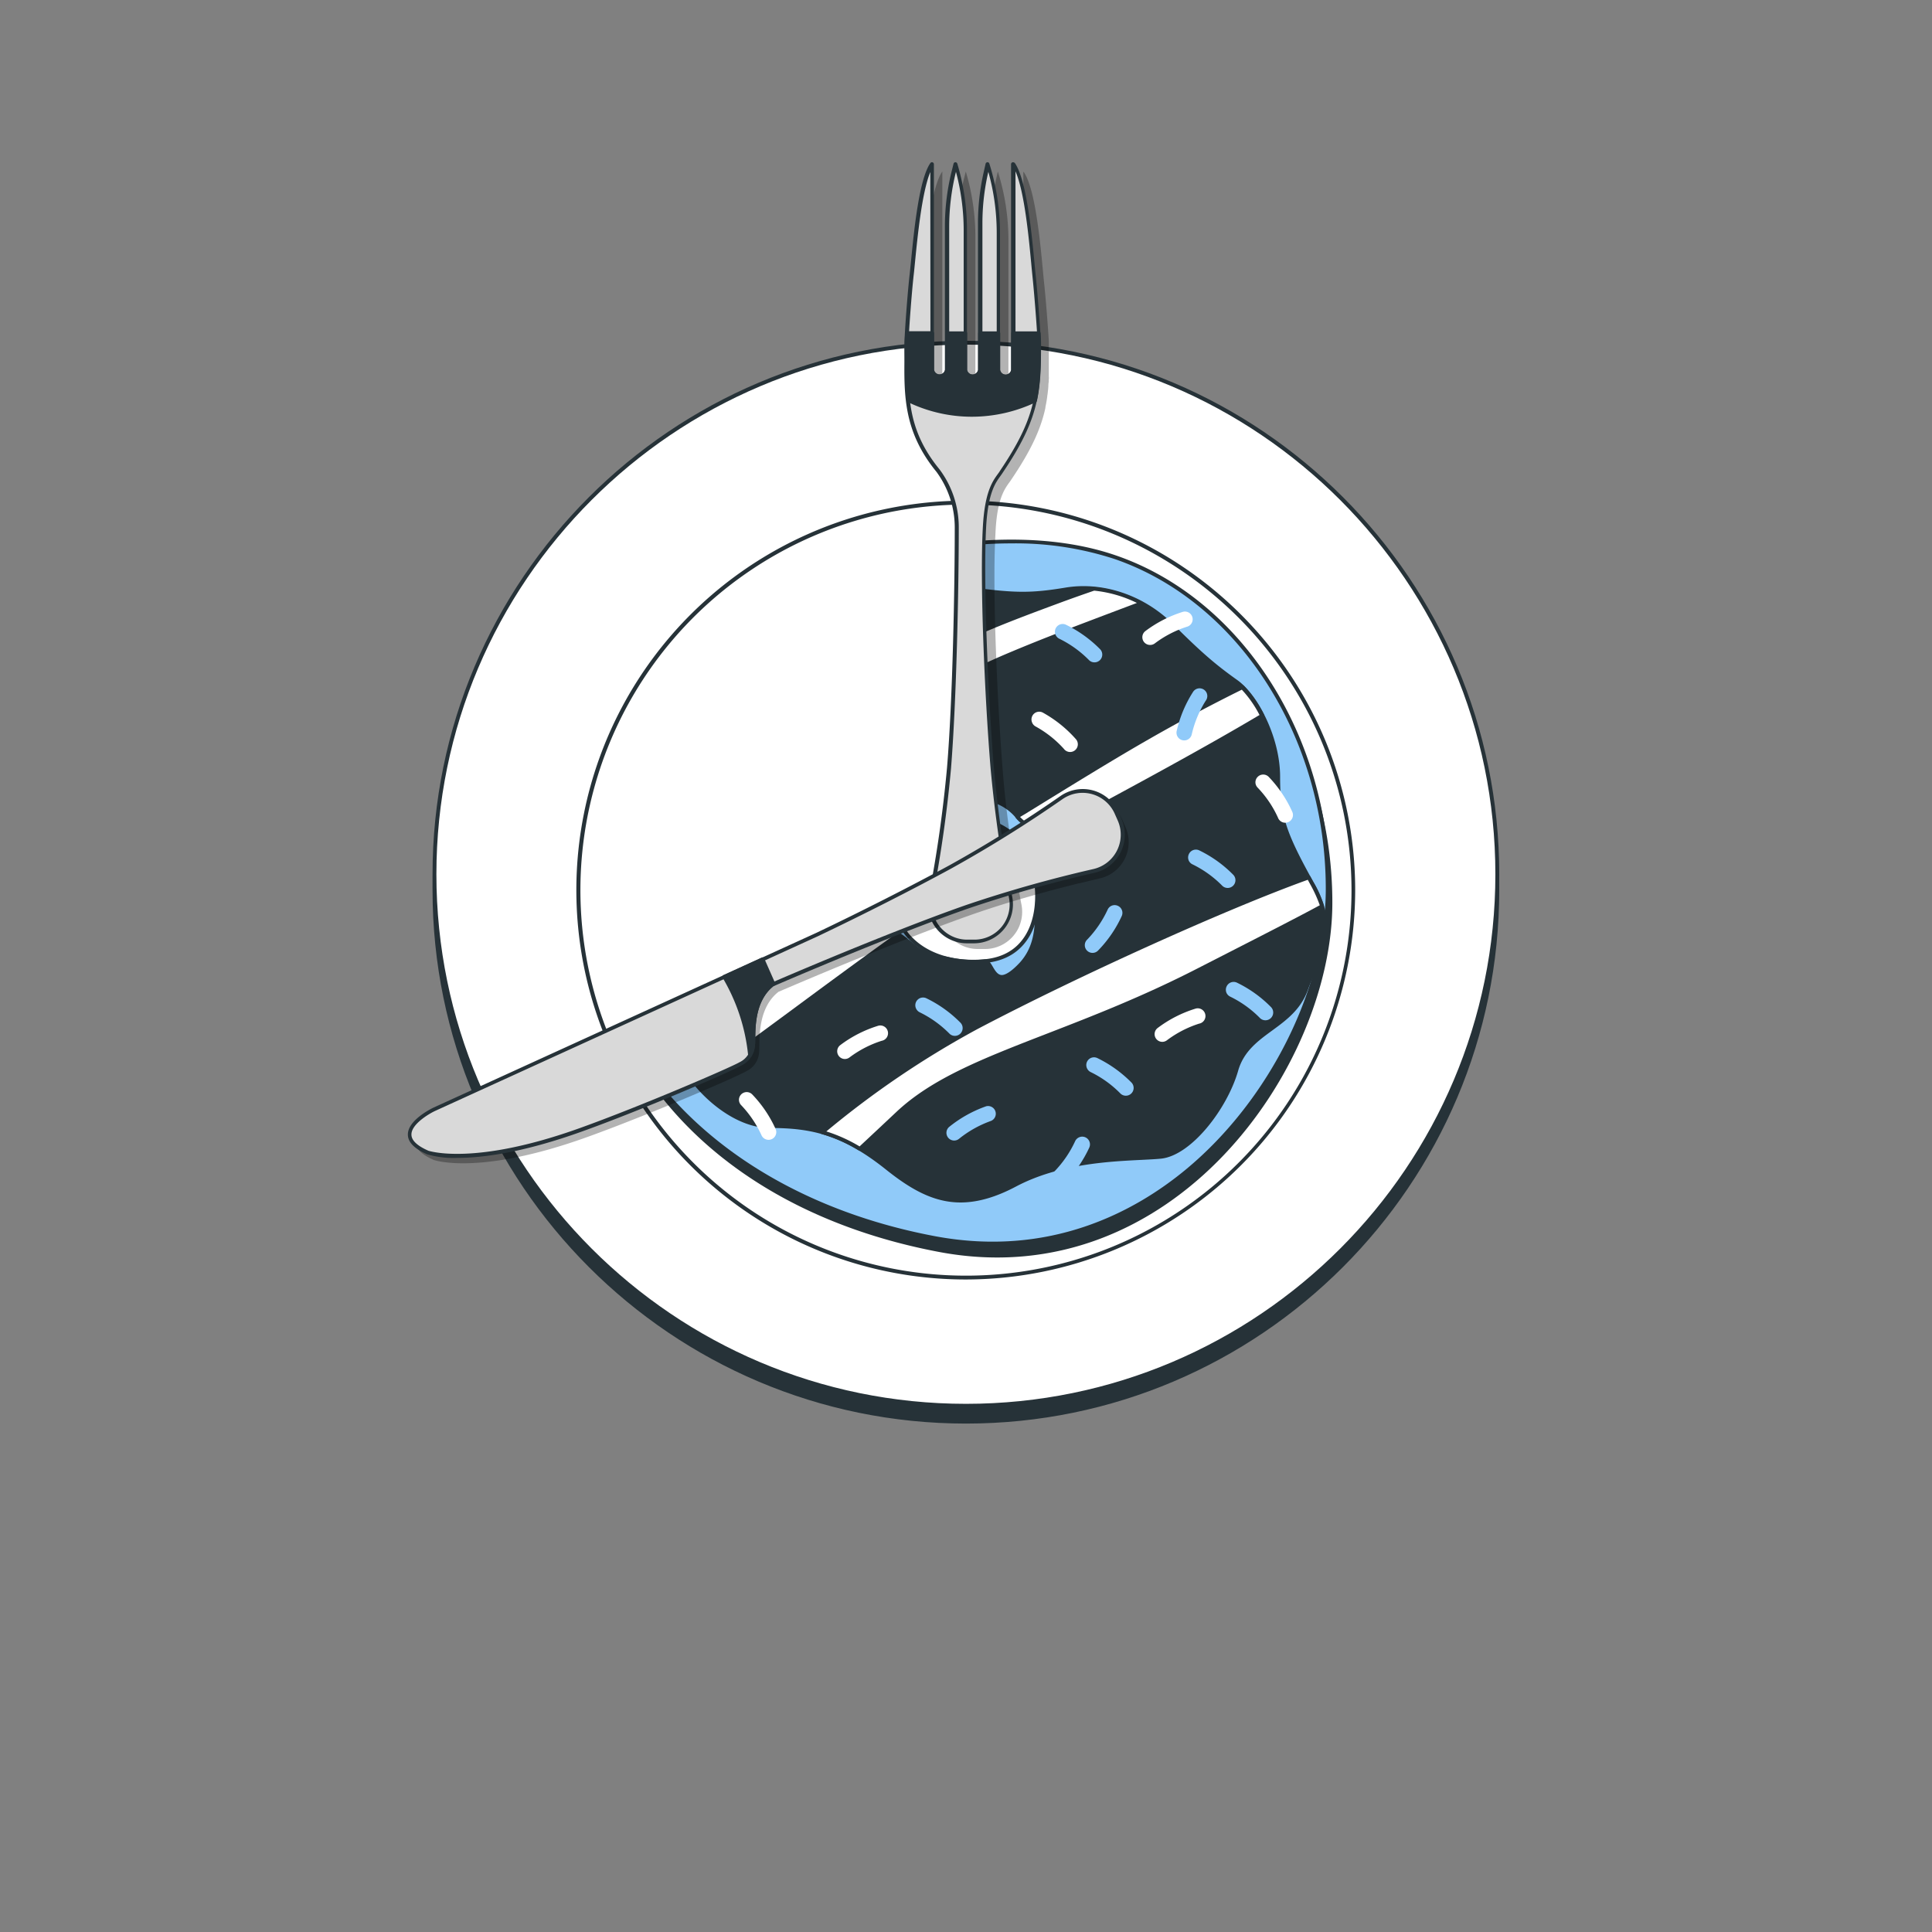 <svg xmlns="http://www.w3.org/2000/svg" viewBox="0 0 500 500"><rect x="0" y="0" width="500" height="500" fill="#808080" stroke="none"/><g id="freepik--Dish--inject-95"><circle cx="249.95" cy="230.36" r="137.56" transform="translate(-89.68 244.21) rotate(-45)" style="fill:#263238"></circle><path d="M250,368.42c-76.13,0-138.06-61.94-138.06-138.06S173.82,92.29,250,92.29,388,154.23,388,230.36,326.08,368.42,250,368.42Zm0-275.13c-75.58,0-137.06,61.49-137.06,137.07S174.37,367.42,250,367.42,387,305.93,387,230.36,325.52,93.29,250,93.29Z" style="fill:#263238"></path><circle cx="249.95" cy="226.25" r="137.56" transform="translate(-86.77 243.01) rotate(-45)" style="fill:#fff"></circle><path d="M250,364.31c-76.13,0-138.06-61.93-138.06-138.06S173.82,88.19,250,88.19,388,150.12,388,226.25,326.08,364.31,250,364.31Zm0-275.12c-75.58,0-137.06,61.48-137.06,137.06S174.37,363.31,250,363.31,387,301.82,387,226.25,325.52,89.19,250,89.19Z" style="fill:#263238"></path><circle cx="249.95" cy="230.36" r="100.28" transform="translate(-89.68 244.21) rotate(-45)" style="fill:#fff"></circle><path d="M250,331.13A100.78,100.78,0,1,1,350.72,230.36,100.89,100.89,0,0,1,250,331.13Zm0-200.55a99.78,99.78,0,1,0,99.77,99.78A99.89,99.89,0,0,0,250,130.58Z" style="fill:#263238"></path></g><g id="freepik--Food--inject-95"><path d="M289.9,147.81C260.16,137.52,219,149,203,158.11c0,0-44.62,22.88-49.19,67.49S182.37,312.54,243,324s101.81-48,101.81-90.37S319.64,158.11,289.9,147.81ZM256.06,252.34c-15.18,1.44-26-8-23.14-21a20.48,20.48,0,0,1,14.74-15c7.57-2,16,.33,20,9.17C271.25,233.54,271.25,250.89,256.06,252.34Z" style="fill:#263238"></path><path d="M288.7,144.23c-29.74-10.3-70.92,1.14-86.94,10.29,0,0-44.61,22.88-49.19,67.5S181.17,309,241.8,320.4s101.81-48,101.81-90.37S318.45,154.52,288.7,144.23ZM254.87,248.75c-15.19,1.45-26-7.95-23.14-21,1.69-7.61,7.88-13.09,14.73-14.95,7.58-2.05,16,.34,20,9.17C270.05,230,270.05,247.31,254.87,248.75Z" style="fill:#90CAF9"></path><path d="M256.94,322.35a82.36,82.36,0,0,1-15.23-1.46c-29.15-5.5-53.13-18.26-69.35-36.91-15.37-17.67-22.58-39.69-20.29-62,4.55-44.37,49-67.66,49.46-67.89,15.4-8.8,56.86-20.88,87.34-10.32C321.4,155,344.11,190.49,344.11,230c0,25.77-14.67,55.25-36.51,73.35C296.55,312.54,279.46,322.35,256.94,322.35Zm4.81-181.72c-24.16,0-48.69,8-59.74,14.33-.46.24-44.45,23.29-48.94,67.11-4.8,46.83,31.72,87.06,88.82,97.84,29.77,5.61,51.82-6.31,65.07-17.3,21.63-17.92,36.15-47.09,36.15-72.58,0-39.12-22.44-74.21-54.57-85.33A82.38,82.38,0,0,0,261.75,140.63ZM251.8,249.4c-7.08,0-13.17-2.39-17-6.76a16.56,16.56,0,0,1-3.53-15,21,21,0,0,1,15.09-15.33c8.8-2.38,16.87,1.33,20.56,9.44,2.43,5.35,3.1,14.34-.45,20.47-2.4,4.14-6.27,6.49-11.53,7l0-.5,0,.5C253.86,249.35,252.82,249.4,251.8,249.4Zm-.23-36.75a19.06,19.06,0,0,0-5,.67,20,20,0,0,0-14.37,14.57,15.57,15.57,0,0,0,3.3,14.09c4.2,4.76,11.24,7,19.3,6.28,4.91-.47,8.53-2.66,10.75-6.5,3.39-5.84,2.74-14.43.41-19.55C262.77,215.14,257,212.65,251.57,212.65Z" style="fill:#263238"></path><path d="M339.47,228.51c-7.23-13-8.68-17.36-8.68-27.48s-5.78-21-10.85-24.58-8.67-6.51-16.63-14.47-18.8-10.84-27.47-9.4-13,1.45-23.87,0-10.84-4.33-21-.72S201.36,162,201.36,162s-21,8.68-24.59,18.08-1.44,26.76-4.33,34-10.85,4.33-7.24,21,9.4,26,9.4,34,13,22.42,24.59,22.42,19.52,2.17,30.37,10.84,19.52,11.57,33.26,4.34,30.37-6.51,37.6-7.23,16.63-12.29,19.52-22.42,14.47-10.84,18.08-21c1.16-3.25,2.46-5.89,3.47-8.42a87.46,87.46,0,0,0,1.58-8.89A26.21,26.21,0,0,0,339.47,228.51Zm-68.7-.73c-5.06,3.62.73,13.74-6.5,21.7s-7.23-.73-9.4-.73a28.63,28.63,0,0,1-9.79-.67c-3.22-.5-6.42-1.39-8.29-2.94-4.34-3.62-7.23-5.79-13-6.51s-.72-6.51,2.9-12.29,4.34-5.79,5.06-12.29,10.84-7.23,10.84-7.23,4.34-2.17,13,0,6.51,6.5,13.74,8S275.84,224.17,270.77,227.78Z" style="fill:#263238"></path><path d="M248.61,311.2c-6.92,0-12.82-3.32-19.36-8.55-11.29-9-19.27-10.73-30.06-10.73C187,291.92,174.1,277,174.1,269c0-4.12-1.6-8.71-3.64-14.52a155.28,155.28,0,0,1-5.74-19.36c-2.49-11.44.41-13.92,3.48-16.54a11.71,11.71,0,0,0,3.77-4.72c1.34-3.34,1.57-9,1.82-15,.29-6.87.58-14,2.52-19,3.65-9.49,24-18,24.86-18.36.23-.08,19.66-6.56,29.67-10.13,7-2.52,9.36-1.93,13.54-.85a60.35,60.35,0,0,0,7.66,1.55c10.84,1.44,15,1.44,23.71,0,9.72-1.62,20.42,2,27.92,9.54,7.71,7.71,11.34,10.68,16.57,14.41s11.05,14.76,11.05,25c0,9.87,1.37,14.19,8.62,27.24h0a27,27,0,0,1,3.66,10.36.41.41,0,0,1,0,.11,84.52,84.52,0,0,1-1.59,8.94c-.41,1-.83,2-1.28,3.06-.73,1.69-1.49,3.43-2.2,5.41-1.83,5.12-5.62,7.9-9.29,10.58s-7.35,5.38-8.77,10.36c-2.83,9.9-12.16,22-20,22.78-1.39.14-3.12.22-5.11.32-8.48.42-21.29,1.06-32.31,6.85C257.59,309.92,252.9,311.19,248.61,311.2Zm-9.73-160.59a23.06,23.06,0,0,0-7.71,1.72c-10,3.58-29.46,10.06-29.65,10.13s-20.78,8.69-24.28,17.78c-1.88,4.88-2.17,11.9-2.45,18.7-.25,6.06-.49,11.79-1.89,15.29a12.54,12.54,0,0,1-4.05,5.11c-3,2.53-5.52,4.71-3.16,15.57a154.8,154.8,0,0,0,5.71,19.24c2.07,5.9,3.7,10.56,3.7,14.85,0,7.62,12.76,21.92,24.09,21.92,11,0,19.17,1.74,30.68,10.95,10.27,8.22,18.92,11.55,32.72,4.29,11.21-5.9,24.15-6.54,32.72-7,2-.1,3.69-.18,5.06-.32,6.65-.66,16.1-11.59,19.09-22.05,1.52-5.32,5.4-8.15,9.15-10.89,3.55-2.6,7.22-5.28,8.94-10.11.72-2,1.48-3.78,2.22-5.47.44-1,.87-2,1.25-3a84.74,84.74,0,0,0,1.55-8.71,26.3,26.3,0,0,0-3.54-9.92h0c-7.35-13.23-8.74-17.64-8.74-27.72,0-9.77-5.6-20.58-10.64-24.18-5.27-3.76-8.93-6.75-16.69-14.51-7.28-7.28-17.64-10.83-27-9.26-8.68,1.44-13.17,1.44-24,0a61.28,61.28,0,0,1-7.78-1.57A20.23,20.23,0,0,0,238.88,150.61Zm20.43,102.72H259c-1.5-.16-2.32-1.54-3-2.66-.4-.69-.82-1.41-1.18-1.41a28.75,28.75,0,0,1-9.91-.68c-3.94-.62-6.81-1.64-8.49-3-4.2-3.5-7.07-5.68-12.76-6.39-1.51-.19-2.44-.72-2.85-1.61-.89-2,1.17-5.07,3.57-8.67.61-.91,1.23-1.84,1.81-2.78s1.16-1.81,1.62-2.52c2.25-3.46,2.79-4.28,3.37-9.56.73-6.57,10.1-7.57,11.22-7.67.7-.31,5.09-2,13.26,0a13.71,13.71,0,0,1,7.79,4.53,9.41,9.41,0,0,0,5.93,3.42c3,.61,5,2.37,5.59,5,.67,3.13-1,6.8-3.95,8.94-2.11,1.51-2.16,4.28-2.22,7.79-.07,4.18-.16,9.37-4.21,13.83C262.46,252.21,260.76,253.33,259.31,253.33Zm-4.49-5.07c1,0,1.52.92,2.1,1.9s1.2,2.06,2.21,2.17,2.74-1,4.77-3.19c3.8-4.18,3.88-9,4-13.17.07-3.65.12-6.8,2.63-8.59h0c2.69-1.92,4.15-5.17,3.56-7.92-.47-2.18-2.18-3.67-4.81-4.2a10.39,10.39,0,0,1-6.46-3.71,12.67,12.67,0,0,0-7.3-4.25c-8.36-2.09-12.63-.06-12.67,0a.45.45,0,0,1-.19.05c-.1,0-9.72.78-10.38,6.79-.62,5.52-1.23,6.46-3.53,10-.46.71-1,1.53-1.61,2.51s-1.21,1.89-1.83,2.81c-2,3.07-4.15,6.24-3.49,7.7.25.54.95.89,2.07,1,6,.74,8.93,3,13.27,6.61,1.54,1.29,4.25,2.24,8,2.84a28.29,28.29,0,0,0,9.66.67Z" style="fill:#263238"></path><path d="M232.5,241.83a18.89,18.89,0,0,0-8.73-3.2c-1.64-.2-2.39-.83-2.56-1.74q-6.26,3.72-13,7.69a350.84,350.84,0,0,0-33.74,22.28,17.34,17.34,0,0,1,.14,2.14c0,3.17,2.08,7.38,5.3,11.29,2.1-1.6,4.41-3.3,7-5.12C195.53,269.07,214,255.14,232.5,241.83Z" style="fill:#fff"></path><path d="M179.9,280.79a.49.49,0,0,1-.38-.18c-3.44-4.17-5.42-8.41-5.42-11.61a17,17,0,0,0-.14-2.08.51.51,0,0,1,.2-.46,353,353,0,0,1,33.78-22.31c4.52-2.65,8.84-5.21,13-7.69a.47.47,0,0,1,.46,0,.5.5,0,0,1,.29.36c.09.48.41,1.13,2.14,1.35a19.33,19.33,0,0,1,8.93,3.27.49.49,0,0,1,0,.82c-9.93,7.13-19.65,14.3-28.22,20.63-7.18,5.3-13.38,9.88-17.4,12.72-2.31,1.63-4.58,3.3-7,5.11A.52.52,0,0,1,179.9,280.79ZM175,267.09a17.34,17.34,0,0,1,.11,1.91c0,2.84,1.82,6.78,4.89,10.6,2.25-1.71,4.41-3.29,6.6-4.84,4-2.83,10.21-7.41,17.39-12.7,8.4-6.21,17.9-13.22,27.63-20.21a18.23,18.23,0,0,0-7.9-2.72,3.36,3.36,0,0,1-2.77-1.5c-4,2.39-8.16,4.84-12.49,7.38A352.7,352.7,0,0,0,175,267.09Z" style="fill:#263238"></path><path d="M198,210.28c24.1-18.54,38.93-30.59,63-40.78,11.22-4.75,23.65-9.3,34.38-13.37a32.92,32.92,0,0,0-12.34-3.76c-3,1-6.08,2.11-9.07,3.22-25,9.27-46.35,17.61-78.79,46.35-12.37,10.95-22.71,20.69-30.78,28.55a45.46,45.46,0,0,0,.76,4.53c.27,1.22.55,2.39.84,3.54C173,230.86,182.68,222.07,198,210.28Z" style="fill:#fff"></path><path d="M166,239.06l-.12,0a.5.5,0,0,1-.37-.36c-.29-1.15-.57-2.33-.83-3.56a41.15,41.15,0,0,1-.77-4.57.5.5,0,0,1,.15-.42c9.69-9.44,20.05-19,30.79-28.56,33.38-29.57,55.51-37.77,78.95-46.45,2.91-1.08,6-2.16,9.07-3.22a.39.39,0,0,1,.21,0,33.61,33.61,0,0,1,12.54,3.82.5.5,0,0,1-.06.91l-6.35,2.4c-9.32,3.5-19,7.12-28,11-22.4,9.47-36.61,20.43-58.12,37l-4.8,3.7c-14.39,11.06-24.52,20-31.9,28.21A.5.5,0,0,1,166,239.06ZM165,230.68c.15,1.3.39,2.69.72,4.23.2.9.4,1.77.61,2.62,7.36-8,17.37-16.85,31.4-27.64l.3.39-.3-.39,4.8-3.71c21.57-16.63,35.82-27.62,58.34-37.14,9.08-3.84,18.73-7.47,28.06-11l5.3-2a32.49,32.49,0,0,0-11.06-3.18c-3.07,1.05-6.08,2.12-8.95,3.18-23.35,8.65-45.4,16.81-78.64,46.25C184.89,211.76,174.6,221.3,165,230.68Z" style="fill:#263238"></path><path d="M263.26,211.33a9.78,9.78,0,0,0,6.07,3.44,8.25,8.25,0,0,1,2.43.88l1.33-.73c13.18-7.14,36.46-19.5,53.63-29.73a28.59,28.59,0,0,0-5.14-7.33c-8.39,4.13-17.31,8.91-24.39,13C287.88,196.14,276.87,202.94,263.26,211.33Z" style="fill:#fff"></path><path d="M271.76,216.15a.5.5,0,0,1-.24-.06,7.68,7.68,0,0,0-2.29-.83,10.35,10.35,0,0,1-6.34-3.59.5.5,0,0,1-.13-.4.47.47,0,0,1,.23-.36l1.91-1.18c12.94-8,23.16-14.27,32-19.35,7.62-4.35,16.52-9.08,24.42-13a.49.49,0,0,1,.57.09,28.9,28.9,0,0,1,5.23,7.47.49.49,0,0,1-.19.65c-14.37,8.57-32.91,18.56-46.45,25.86l-7.2,3.88-1,.56-.29.17A.54.54,0,0,1,271.76,216.15ZM264,211.43a9.12,9.12,0,0,0,5.39,2.85,8.89,8.89,0,0,1,2.33.8l.05,0,1-.57,7.19-3.89c13.41-7.22,31.72-17.09,46-25.58a28.77,28.77,0,0,0-4.58-6.55c-7.8,3.85-16.54,8.5-24,12.79-8.87,5.07-19.08,11.36-32,19.33Z" style="fill:#263238"></path><path d="M232.3,288.15c15.76-14.83,43.57-19.47,77.87-37.08,13.67-7,24.39-12.42,32-16.55a34.07,34.07,0,0,0-2.69-6c-.28-.5-.53-1-.79-1.44-21.83,7.82-60.63,25.49-86,38.83-14.9,7.84-28.79,18-39.87,27.12a39.22,39.22,0,0,1,9.7,4.29Q227.13,293,232.3,288.15Z" style="fill:#fff"></path><path d="M222.52,297.81a.59.59,0,0,1-.26-.07,38.77,38.77,0,0,0-9.58-4.24.5.5,0,0,1-.35-.38.51.51,0,0,1,.17-.49,239.84,239.84,0,0,1,40-27.17c26.37-13.88,65-31.31,86-38.86a.51.51,0,0,1,.61.23l.79,1.44a35,35,0,0,1,2.73,6.09.52.52,0,0,1-.24.6c-5.67,3.08-12.94,6.79-22.14,11.5l-9.87,5c-14.19,7.29-27.28,12.37-38.84,16.84-16.61,6.44-29.73,11.53-38.91,20.16h0q-5.17,4.88-9.78,9.16A.49.49,0,0,1,222.52,297.81Zm-8.66-5a40.25,40.25,0,0,1,8.6,3.88q4.47-4.17,9.5-8.9h0c9.32-8.78,22.52-13.89,39.23-20.37,11.53-4.47,24.6-9.53,38.75-16.8l9.87-5.05c9-4.6,16.14-8.26,21.75-11.29a35.53,35.53,0,0,0-2.53-5.53l-.58-1.06c-21.13,7.61-59.36,24.88-85.52,38.65A238.46,238.46,0,0,0,213.86,292.81Zm18.44-4.66h0Z" style="fill:#263238"></path><path d="M246.93,295.17a2,2,0,0,1-1.53-.72,2,2,0,0,1,.25-2.81,32.17,32.17,0,0,1,9.57-5.34,2,2,0,0,1,1.17,3.82,28.31,28.31,0,0,0-8.18,4.59A2,2,0,0,1,246.93,295.17Z" style="fill:#90CAF9"></path><path d="M281.32,276.48a2,2,0,0,1,2.66-2.66,32.19,32.19,0,0,1,8.89,6.39,2,2,0,0,1-3,2.69,27.91,27.91,0,0,0-7.63-5.46A2,2,0,0,1,281.32,276.48Z" style="fill:#90CAF9"></path><path d="M300.74,269.63a2,2,0,0,1-1.51-.77,2,2,0,0,1,.35-2.8,31.77,31.77,0,0,1,9.74-5,2,2,0,1,1,1,3.86,28.05,28.05,0,0,0-8.33,4.31A2,2,0,0,1,300.74,269.63Z" style="fill:#fff"></path><path d="M191.25,284.79a2,2,0,0,1,3.41-1.57,31.77,31.77,0,0,1,6.12,9.08,2,2,0,0,1-3.71,1.49,28.41,28.41,0,0,0-5.25-7.77A2,2,0,0,1,191.25,284.79Z" style="fill:#fff"></path><path d="M324.91,202.63a2,2,0,0,1,.59-1.59,2,2,0,0,1,2.83,0,32,32,0,0,1,6.12,9.08,2,2,0,1,1-3.71,1.49,27.92,27.92,0,0,0-5.26-7.77A2,2,0,0,1,324.91,202.63Z" style="fill:#fff"></path><path d="M201,225.41a2,2,0,0,1,3.41-1.57,32.11,32.11,0,0,1,6.12,9.09,2,2,0,0,1-3.71,1.49,27.92,27.92,0,0,0-5.26-7.77A2,2,0,0,1,201,225.41Z" style="fill:#fff"></path><path d="M178.3,193.88a2,2,0,0,1,3.41-1.57,32.28,32.28,0,0,1,6.12,9.09,2,2,0,0,1-3.71,1.49,27.92,27.92,0,0,0-5.26-7.77A2,2,0,0,1,178.3,193.88Z" style="fill:#fff"></path><path d="M218.59,274.07a2,2,0,0,1-1.16-3.57,31.77,31.77,0,0,1,9.74-5,2,2,0,1,1,1,3.86,28.05,28.05,0,0,0-8.33,4.31A2,2,0,0,1,218.59,274.07Z" style="fill:#fff"></path><path d="M267.09,186.94a2,2,0,0,1,.09-1.69,2,2,0,0,1,2.7-.83,32.16,32.16,0,0,1,8.55,6.86,2,2,0,1,1-3.1,2.52A28,28,0,0,0,268,188,2,2,0,0,1,267.09,186.94Z" style="fill:#fff"></path><path d="M297.56,166.91a2,2,0,0,1-1.16-3.57,32,32,0,0,1,9.74-5,2,2,0,0,1,2.45,1.41,2,2,0,0,1-1.41,2.45,28,28,0,0,0-8.33,4.32A2,2,0,0,1,297.56,166.91Z" style="fill:#fff"></path><path d="M204.75,204.66a2,2,0,0,1-1.16-3.57,31.77,31.77,0,0,1,9.74-5,2,2,0,1,1,1,3.86,28.05,28.05,0,0,0-8.33,4.31A1.94,1.94,0,0,1,204.75,204.66Z" style="fill:#fff"></path><path d="M237.07,261a2,2,0,0,1,2.65-2.66,31.85,31.85,0,0,1,8.9,6.39,2,2,0,1,1-3,2.68,28.15,28.15,0,0,0-7.64-5.45A2.05,2.05,0,0,1,237.07,261Z" style="fill:#90CAF9"></path><path d="M307.67,222.76a2,2,0,0,1,0-1.7,2,2,0,0,1,2.66-1,31.72,31.72,0,0,1,8.89,6.39,2,2,0,1,1-3,2.68,28,28,0,0,0-7.63-5.45A2,2,0,0,1,307.67,222.76Z" style="fill:#90CAF9"></path><path d="M307.71,191.19a2,2,0,0,1-3.19-2,31.91,31.91,0,0,1,4.23-10.11,2,2,0,1,1,3.28,2.28,28.2,28.2,0,0,0-3.6,8.66A2,2,0,0,1,307.71,191.19Z" style="fill:#90CAF9"></path><path d="M236.22,200.51a2,2,0,0,1-1.66.38,2,2,0,0,1-1.53-2.37,32,32,0,0,1,4.22-10.1,2,2,0,1,1,3.28,2.28,28.05,28.05,0,0,0-3.59,8.66A2.07,2.07,0,0,1,236.22,200.51Z" style="fill:#90CAF9"></path><path d="M179.82,243.14a2,2,0,0,1-3.19-2,31.9,31.9,0,0,1,4.23-10.1,2,2,0,0,1,3.28,2.28,28.2,28.2,0,0,0-3.6,8.66A2,2,0,0,1,179.82,243.14Z" style="fill:#90CAF9"></path><path d="M273.2,164.33a2,2,0,0,1,2.65-2.66,32.17,32.17,0,0,1,8.9,6.39,2,2,0,1,1-3,2.69,28.16,28.16,0,0,0-7.63-5.46A2,2,0,0,1,273.2,164.33Z" style="fill:#90CAF9"></path><path d="M227.89,160.16a2,2,0,0,1,2.65-2.66,32.17,32.17,0,0,1,8.9,6.39,2,2,0,1,1-3,2.69,28.41,28.41,0,0,0-7.63-5.46A2,2,0,0,1,227.89,160.16Z" style="fill:#90CAF9"></path><path d="M317.44,257a2,2,0,0,1,0-1.7,2,2,0,0,1,2.66-1,31.72,31.72,0,0,1,8.89,6.39,2,2,0,0,1-3,2.69,27.91,27.91,0,0,0-7.63-5.46A2,2,0,0,1,317.44,257Z" style="fill:#90CAF9"></path><path d="M287.62,234.43a2,2,0,0,1,1.69,0,2,2,0,0,1,1,2.63,31.59,31.59,0,0,1-6.19,9,2,2,0,0,1-2.83-.08,2,2,0,0,1,.08-2.82,28.35,28.35,0,0,0,5.29-7.75A2,2,0,0,1,287.62,234.43Z" style="fill:#90CAF9"></path><path d="M204.73,173.14a2,2,0,0,1,2.72,2.59,32.11,32.11,0,0,1-6.2,9,2,2,0,0,1-2.75-2.9,28.35,28.35,0,0,0,5.29-7.75A2,2,0,0,1,204.73,173.14Z" style="fill:#90CAF9"></path><path d="M279.18,294.38A2,2,0,0,1,281.9,297a32.11,32.11,0,0,1-6.2,9,2,2,0,0,1-2.75-2.9,28.35,28.35,0,0,0,5.29-7.75A2,2,0,0,1,279.18,294.38Z" style="fill:#90CAF9"></path><path d="M249.79,132.18h-1.3A97.37,97.37,0,0,0,159.75,269.5l90-42.85Z" style="fill:#fff"></path></g><g id="freepik--Fork--inject-95"><path d="M261.86,123.91c5.1-7.56,7.53-13,8.69-18.36h0l0-.18c.07-.34.14-.68.2-1s.09-.5.13-.75l.15-1c0-.26.07-.51.1-.77s.07-.68.11-1,.05-.54.07-.81,0-.68.07-1,0-.58.05-.87,0-.67,0-1l0-1,0-1c0-.4,0-.82,0-1.23s0-.54,0-.81c0-.7,0-1.41,0-2.14,0-.13,0-.29,0-.47v0h0c0-.08,0-.18,0-.27s0-.2,0-.31v-.1c0-.12,0-.25,0-.37s0-.2,0-.3v-.14c0-.16,0-.33,0-.5s0-.18,0-.27h0c-.25-4.22-.83-11.43-1.19-14.77-.68-6.33-1.85-24.06-5.32-29h-.08V97.65a1.95,1.95,0,0,1-3.86,0V62.21a59.24,59.24,0,0,0-2.74-17.82l-.51,2.26a59.63,59.63,0,0,0-1.45,13v38a1.94,1.94,0,0,1-3.85,0V61.37a59.46,59.46,0,0,0-2.27-16.24l-.21-.74-.38,1.48a59.07,59.07,0,0,0-1.85,14.68v37.1a1.94,1.94,0,0,1-3.85,0V44.39c-3.38,4.83-4.61,22.68-5.29,28.56-.41,3.56-1,10.92-1.23,15.22h0c0,.1,0,.19,0,.29s0,.28,0,.42v.19c0,.1,0,.19,0,.29s0,.24,0,.36v.13c0,.11,0,.2,0,.31a2.09,2.09,0,0,1,0,.25h0V91c0,11.5-1.15,21.4,8.13,32.73a24.67,24.67,0,0,1,4.86,14.63c0,14.32-.51,43.66-2,62.29-.71,8.57-1.95,17.24-3.09,24.12h0c-.23,1.39-.46,2.71-.68,3.95l0,.18c-.19,1.06-.36,2.05-.53,3-.05.23-.09.46-.13.68l-.09.5c-.08.38-.15.76-.22,1.11v0a9.46,9.46,0,0,0-.17,2.05c0,.35,0,.69.08,1a9.54,9.54,0,0,0,.48,2,9.86,9.86,0,0,0,1.49,2.69h0a9.63,9.63,0,0,0,5.39,3.42,9.74,9.74,0,0,0,2.16.25h1.9a9.59,9.59,0,0,0,7.55-3.67,10.06,10.06,0,0,0,1.1-1.75,8.47,8.47,0,0,0,.39-.94,9.71,9.71,0,0,0,.4-5.05c-.07-.35-.15-.74-.22-1.13l-.08-.41-.15-.84c-.07-.37-.14-.76-.21-1.15,0-.14-.05-.27-.08-.4q-.09-.49-.18-1v-.07c-.13-.74-.27-1.53-.41-2.34h0c-.07-.41-.14-.84-.21-1.27h0c-1.18-7-2.49-16-3.22-24.89-1.53-18.63-2.81-48-2-62.29C258,127.78,260.65,125.89,261.86,123.91Z" style="opacity:0.3"></path><path d="M254.78,136.4c.56-10.52,3.2-12.42,4.41-14.39,9.35-13.85,9.75-20.49,9.75-33,0-2.4-.85-13.23-1.31-17.54-.68-6.33-1.85-24.06-5.32-29h-.08V95.74a1.95,1.95,0,0,1-3.86,0V60.3a59.12,59.12,0,0,0-2.74-17.81h0l-.51,2.26a59.5,59.5,0,0,0-1.45,13V95.74a1.95,1.95,0,0,1-3.86,0V59.47a59.1,59.1,0,0,0-2.27-16.25l-.2-.73L247,44a59.13,59.13,0,0,0-1.85,14.68v37.1a1.94,1.94,0,0,1-3.85,0V42.49C237.88,47.31,236.65,65.17,236,71c-.53,4.59-1.34,15.47-1.34,18,0,11.5-1.14,21.41,8.14,32.73a24.67,24.67,0,0,1,4.86,14.63c0,14.32-.51,43.66-2,62.3a337.45,337.45,0,0,1-4.77,33.52A9.61,9.61,0,0,0,242.7,240h0a9.6,9.6,0,0,0,7.55,3.67h1.9A9.59,9.59,0,0,0,259.7,240h0a9.62,9.62,0,0,0,1.89-7.74,331.55,331.55,0,0,1-4.77-33.52C255.29,180.06,254,150.7,254.78,136.4Z" style="fill:#d9d9d9"></path><path d="M252.15,244.13h-1.9a10.1,10.1,0,0,1-9.92-12,336.25,336.25,0,0,0,4.76-33.47c1.5-18.22,2-47.21,2-62.26a24.38,24.38,0,0,0-4.75-14.31c-8.46-10.34-8.37-19.72-8.27-29.65,0-1.12,0-2.25,0-3.4,0-2.52.82-13.49,1.35-18.05.1-.92.22-2.12.36-3.51.78-7.89,2.08-21.1,5-25.28a.5.5,0,0,1,.91.29V95.74a1.45,1.45,0,0,0,2.85,0V58.64a59.56,59.56,0,0,1,1.87-14.8l.37-1.48a.49.49,0,0,1,.48-.37.52.52,0,0,1,.49.36l.21.73a59.78,59.78,0,0,1,2.29,16.39V95.74a1.45,1.45,0,0,0,2.85,0V57.79a59.89,59.89,0,0,1,1.46-13.15l.51-2.26a.5.5,0,0,1,.47-.39.48.48,0,0,1,.5.35,59.8,59.8,0,0,1,2.76,18V95.74a1.45,1.45,0,0,0,2.86,0V42.49a.5.5,0,0,1,.5-.5.67.67,0,0,1,.49.21c3,4.36,4.32,17.86,5.08,25.93.12,1.29.23,2.41.33,3.31.44,4.15,1.31,15.13,1.31,17.6,0,12.61-.42,19.29-9.84,33.25-.18.29-.4.59-.64.93-1.28,1.76-3.21,4.42-3.68,13.21h0c-.75,14,.47,43.19,2,62.23a330.38,330.38,0,0,0,4.76,33.47,10.1,10.1,0,0,1-9.93,12ZM240.76,44.52c-2.17,5.28-3.29,16.62-3.93,23.06-.14,1.4-.25,2.61-.36,3.52-.52,4.55-1.34,15.44-1.34,17.94,0,1.15,0,2.29,0,3.41-.1,10.17-.19,19,8,29a25,25,0,0,1,5,15c0,15.07-.55,44.09-2,62.34a334,334,0,0,1-4.78,33.58,9.11,9.11,0,0,0,8.94,10.81h1.9a9.1,9.1,0,0,0,8.94-10.81,337.46,337.46,0,0,1-4.77-33.58c-1.57-19.07-2.79-48.34-2-62.36.48-9.09,2.52-11.89,3.87-13.75a10.16,10.16,0,0,0,.61-.89c9.27-13.72,9.68-20.3,9.68-32.7,0-2.44-.87-13.36-1.31-17.49-.09-.9-.2-2-.32-3.33-.63-6.7-1.75-18.6-4.08-23.93V95.74a2.44,2.44,0,0,1-4.86,0V60.3a58.75,58.75,0,0,0-2.17-15.83l-.09.38a58.66,58.66,0,0,0-1.44,12.94V95.74a2.44,2.44,0,0,1-4.85,0V59.47a58.81,58.81,0,0,0-2-15,58.78,58.78,0,0,0-1.75,14.22v37.1a2.44,2.44,0,0,1-4.85,0Zm14,91.88h0Z" style="fill:#263238"></path><path d="M267.89,103.64c1-4.48,1.05-8.94,1.05-14.6,0-.13,0-.29,0-.46v0c0-.17,0-.37,0-.59v-.06c0-.22,0-.46,0-.71v-.06c0-.27,0-.55-.05-.85h-6.59v9.48a1.95,1.95,0,0,1-3.86,0V86.26h-4.7v9.48a1.95,1.95,0,0,1-3.86,0V86.26h-4.7v9.48a1.94,1.94,0,0,1-3.85,0V86.26h-6.52c0,.29,0,.56,0,.82v.09q0,.36,0,.69v.08c0,.21,0,.4,0,.58v0c0,.18,0,.34,0,.47a84.9,84.9,0,0,0,1.1,14.85A37.7,37.7,0,0,0,267.89,103.64Z" style="fill:#263238"></path><path d="M251.55,107.85a38,38,0,0,1-16-3.51.51.51,0,0,1-.28-.36A84.92,84.92,0,0,1,234.13,89c0-.14,0-.3,0-.48l.1-2.33a.51.51,0,0,1,.5-.47h6.52a.47.47,0,0,1,.35.15.51.51,0,0,1,.15.35v9.48a1.45,1.45,0,0,0,2.85,0V86.26a.5.5,0,0,1,.5-.5h4.71a.5.5,0,0,1,.5.5v9.48a1.45,1.45,0,0,0,2.85,0V86.26a.5.5,0,0,1,.5-.5h4.7a.5.5,0,0,1,.5.5v9.48a1.45,1.45,0,0,0,2.86,0V86.26a.5.5,0,0,1,.5-.5h6.59a.51.51,0,0,1,.5.47l.11,2.29c0,.22,0,.39,0,.52,0,5.54-.08,10.14-1.06,14.7a.5.5,0,0,1-.28.35A38.62,38.62,0,0,1,251.55,107.85Zm-15.38-4.3a37.37,37.37,0,0,0,31.28-.26,69.68,69.68,0,0,0,1-14.25c0-.13,0-.28,0-.45l-.08-1.83h-5.62v9a2.44,2.44,0,0,1-4.86,0v-9h-3.7v9a2.44,2.44,0,0,1-4.85,0v-9h-3.71v9a2.44,2.44,0,0,1-4.85,0v-9h-5.54l-.08,1.77c0,.22,0,.38,0,.51A84.77,84.77,0,0,0,236.17,103.55Zm31.72.09h0Z" style="fill:#263238"></path></g><g id="freepik--Knife--inject-95"><path d="M292.08,217.23a9.5,9.5,0,0,0-.8-3.18l-.76-1.73a9.61,9.61,0,0,0-6.41-5.43c-.34-.08-.68-.15-1-.2a9.52,9.52,0,0,0-3.06.05,8.9,8.9,0,0,0-1,.24,9.53,9.53,0,0,0-2.77,1.32l-.06,0-.88.61-.37.25-.64.44-1,.7-.33.22-.85.58-.06,0-3.06,2h0c-5.91,3.9-13.62,8.74-21.46,13-9.65,5.25-22.72,11.92-34.58,17.55l-14,6.41h0L189,254.7h0L113.9,289s-13.15,6.2-1.64,11.19c0,0,11.55,4.2,39.65-5.9,16-5.76,38.85-15.62,41.3-17.1a5.74,5.74,0,0,0,3.25-4.92c.26-2.05-.77-10.52,4.53-15.19l.44-.38c14.25-6.13,35.77-15,50.65-20.2,8.12-2.82,16.55-5.19,23.3-6.93h0l3.89-1,.17,0,2.91-.7.74-.18.43-.1,1.15-.27a9.61,9.61,0,0,0,7.41-10.06Z" style="opacity:0.3"></path><path d="M274.74,206.39A335,335,0,0,1,246,224.31c-9.66,5.25-22.73,11.92-34.59,17.56l-99,45.21s-13.15,6.2-1.64,11.19c0,0,11.55,4.2,39.66-5.9,16-5.76,38.84-15.62,41.3-17.09a5.78,5.78,0,0,0,3.25-4.93c.25-2.05-.78-10.52,4.53-15.19l.44-.37c14.24-6.14,35.76-15,50.64-20.21a337,337,0,0,1,32.59-9.2,9.58,9.58,0,0,0,6.32-4.85h0a9.62,9.62,0,0,0,.3-8.39l-.77-1.73a9.62,9.62,0,0,0-14.25-4Z" style="fill:#d9d9d9"></path><path d="M118.36,299.66a24.75,24.75,0,0,1-7.8-.92c-3.33-1.44-5-3.15-5-5.1-.06-3.8,6.38-6.88,6.65-7l99.06-45.22c11.3-5.37,24.54-12.09,34.55-17.54A332.53,332.53,0,0,0,274.46,206h0a10.11,10.11,0,0,1,15,4.23l.77,1.73a10.1,10.1,0,0,1-7,13.93,335.3,335.3,0,0,0-32.54,9.19c-14.25,4.95-35.44,13.65-50.54,20.16l-.37.32c-4.21,3.71-4.27,9.89-4.31,13.21a14.55,14.55,0,0,1-.06,1.66,6.24,6.24,0,0,1-3.49,5.3c-2.49,1.49-25.31,11.36-41.38,17.13C135.13,298.39,124.69,299.66,118.36,299.66ZM275,206.8a333.85,333.85,0,0,1-28.78,17.95c-10,5.45-23.29,12.19-34.61,17.57l-99.06,45.21c-1.7.81-6.11,3.47-6.07,6.1,0,1.51,1.51,2.92,4.42,4.19.09,0,11.75,4,39.29-5.92,16-5.76,38.74-15.57,41.21-17a5.27,5.27,0,0,0,3-4.56,15.2,15.2,0,0,0,.05-1.55c0-3.23.1-9.95,4.65-14l.45-.39a.47.47,0,0,1,.12-.07c15.12-6.52,36.37-15.25,50.68-20.22A334.82,334.82,0,0,1,283,224.9a9.11,9.11,0,0,0,6.27-12.55l-.77-1.74A9.1,9.1,0,0,0,275,206.8Zm-.29-.41h0Z" style="fill:#263238"></path><path d="M197.38,248.28l-9.89,4.51A49.5,49.5,0,0,1,194.15,273a6.74,6.74,0,0,0,.79-2.65c.25-2.05-.78-10.52,4.53-15.19l.44-.37.29-.13Z" style="fill:#263238"></path><path d="M194.15,273.5H194a.51.51,0,0,1-.39-.45,48.87,48.87,0,0,0-6.59-20,.53.53,0,0,1-.05-.41.5.5,0,0,1,.27-.3l9.89-4.52a.5.5,0,0,1,.67.26l2.82,6.38a.5.5,0,0,1-.26.66l-.23.1-.37.32c-4.21,3.71-4.27,9.89-4.31,13.21a14.55,14.55,0,0,1-.06,1.66,7.14,7.14,0,0,1-.85,2.84A.48.48,0,0,1,194.15,273.5Zm-6-20.48a50.33,50.33,0,0,1,6.18,17.69q0-.19.06-.42a15.2,15.2,0,0,0,.05-1.55c0-3.23.1-9.95,4.65-14l.41-.36-2.42-5.49Z" style="fill:#263238"></path></g></svg>